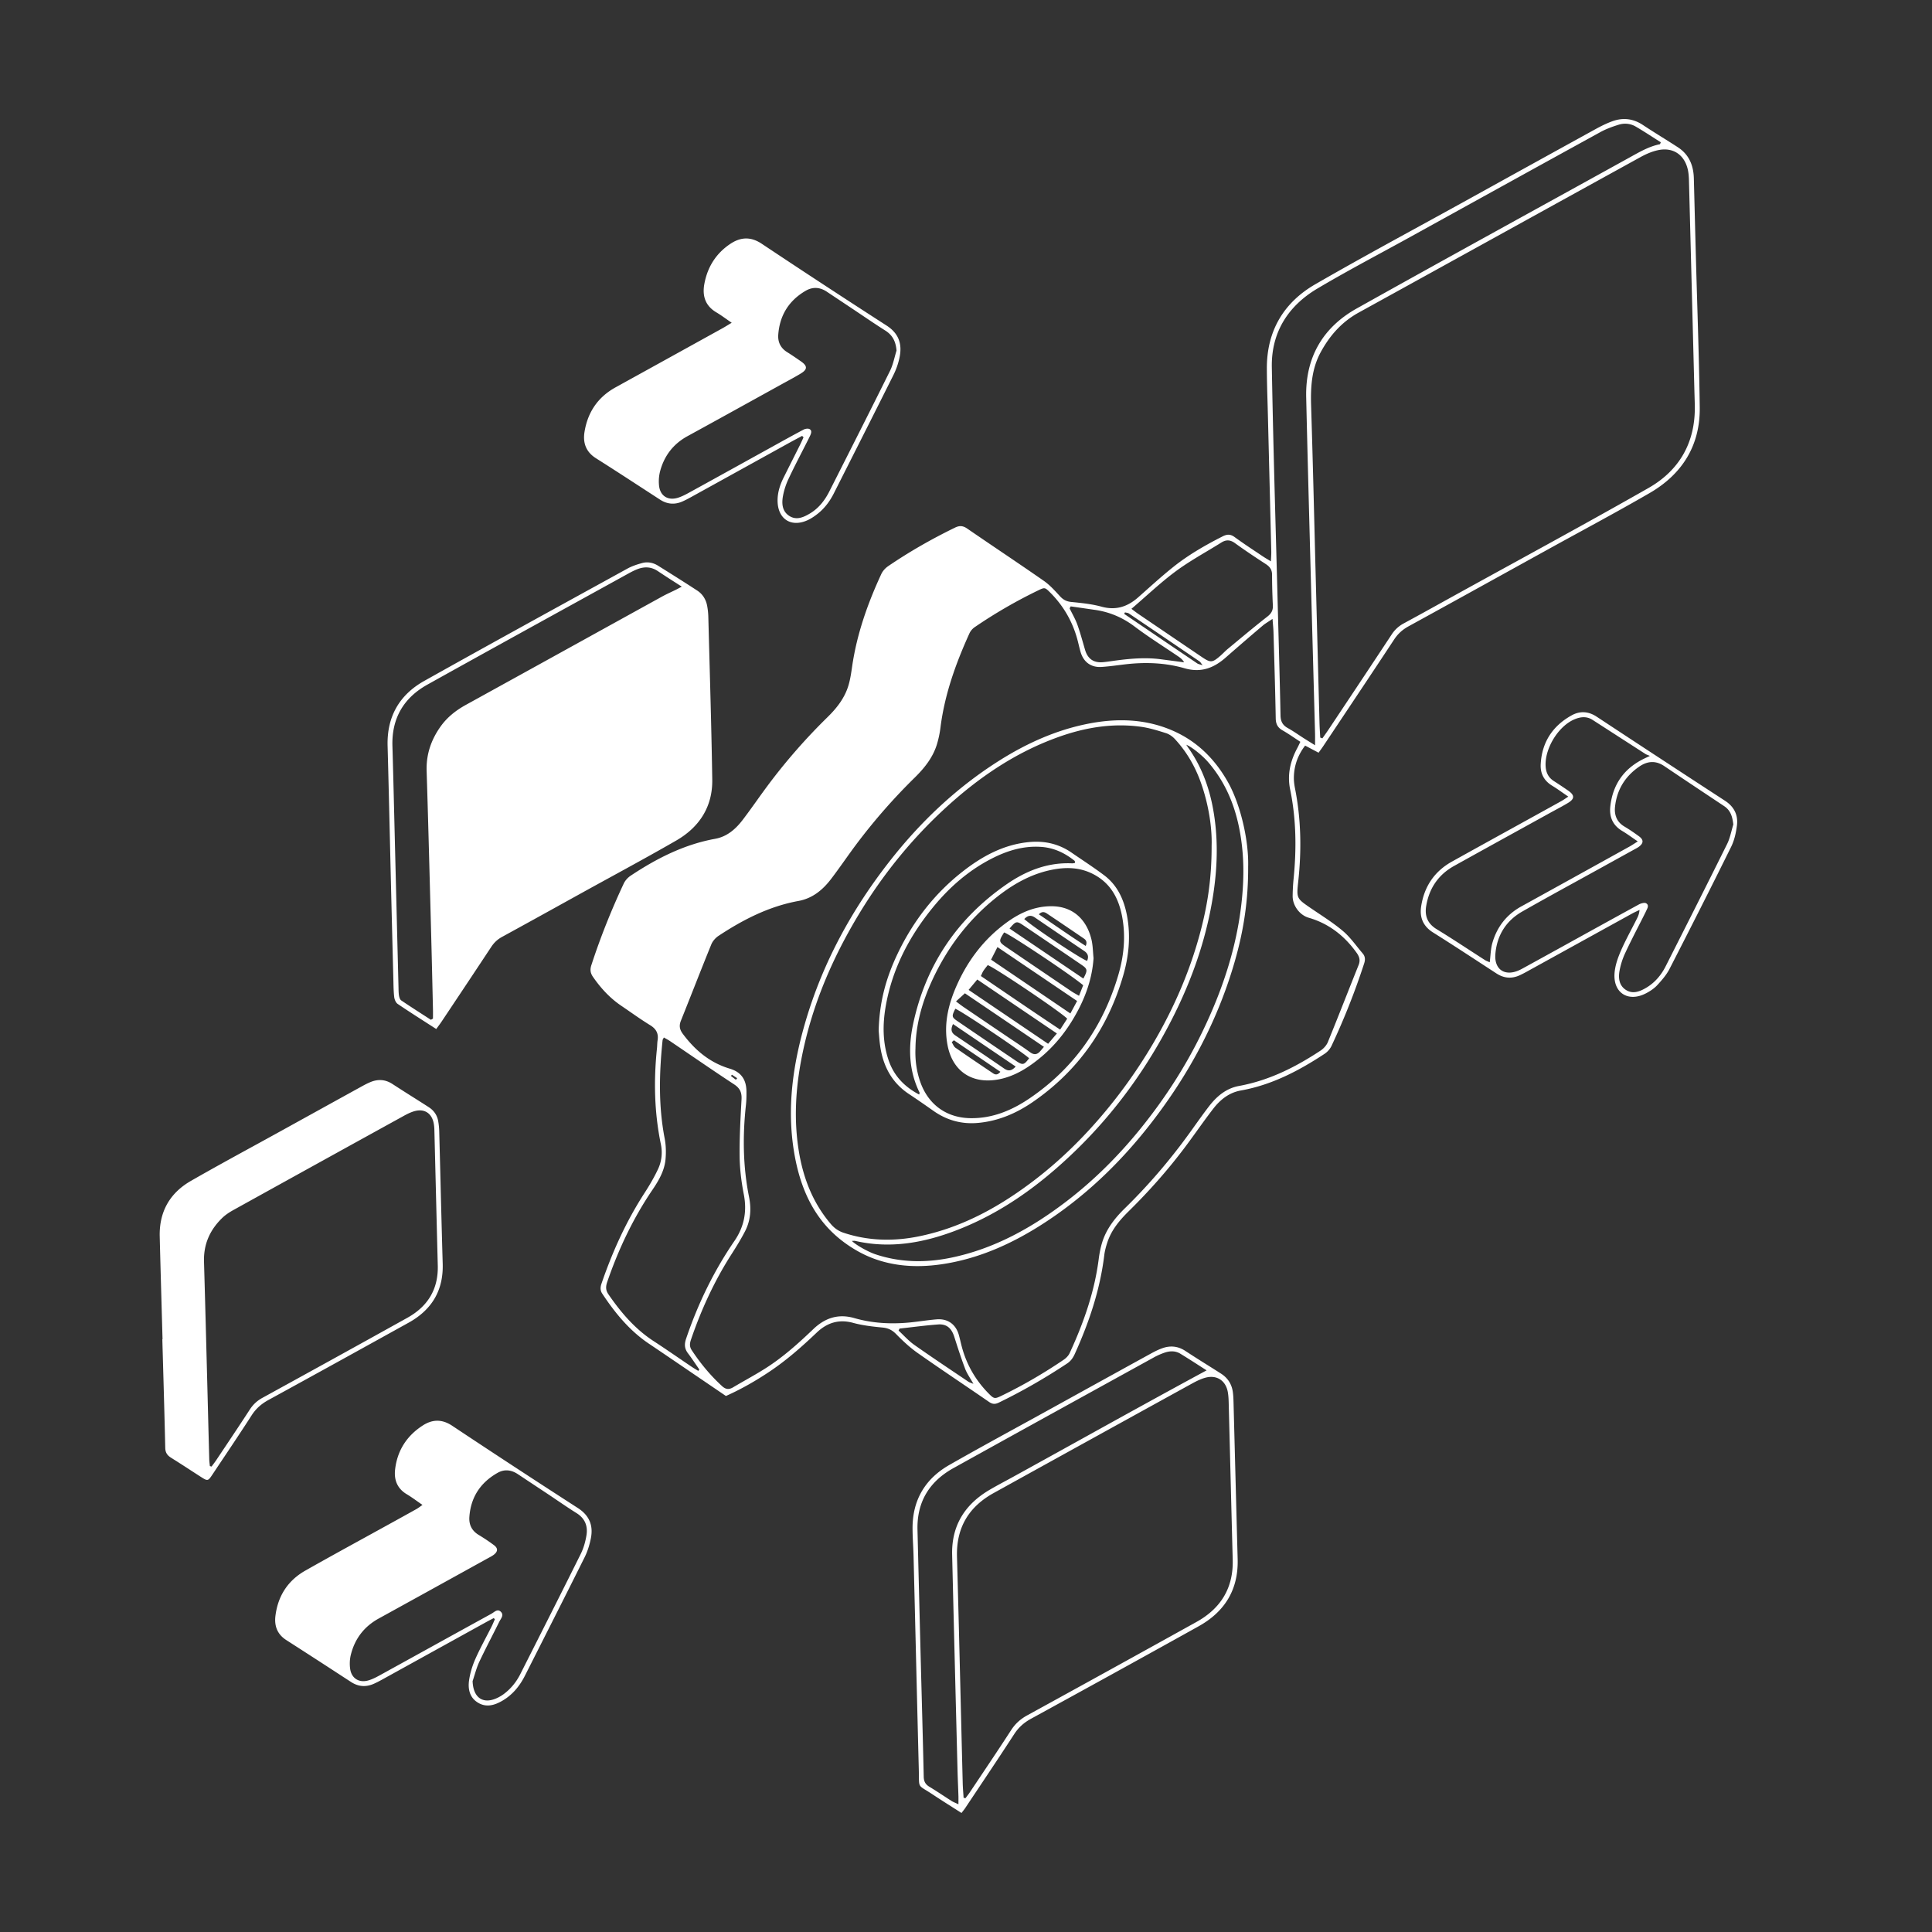 <svg xmlns="http://www.w3.org/2000/svg" width="550" height="550" fill="none" viewBox="0 0 550 550">
    <rect x="0" y="0" width="550" height="550" fill="#333333" stroke="none"/>
    <path fill="#fff" d="m203.327 395.143 3.324 2.26v.008c4.368-1.947 8.449-4.291 12.381-6.915 4.863-3.247 9.227-7.098 13.451-11.119 2.936-2.8 6.28-3.909 10.388-2.784 2.713.74 5.563 1.059 8.374 1.331 1.601.156 2.726.701 3.859 1.858 1.911 1.954 3.947 3.85 6.178 5.419 3.945 2.775 7.935 5.484 11.925 8.192 2.784 1.89 5.568 3.78 8.336 5.692.978.677 1.729.724 2.784.214 6.743-3.267 13.21-7 19.455-11.139 1.043-.693 1.674-1.592 2.176-2.698 4.084-9.013 7.215-18.303 8.41-28.176.152-1.238.494-2.468.888-3.656 1.172-3.539 3.504-6.295 6.104-8.857 5.564-5.478 10.746-11.295 15.469-17.509 1.356-1.786 2.668-3.606 3.98-5.425v-.001l.001-.001v-.001h.001v-.001l.001-.001v-.001h.001c1.495-2.074 2.989-4.148 4.55-6.171 2.005-2.6 4.52-4.625 7.888-5.225 8.787-1.569 16.496-5.602 23.839-10.445.806-.53 1.553-1.375 1.962-2.247a202 202 0 0 0 9.297-23.477c.351-1.086.308-2.001-.428-2.857a73 73 0 0 1-1.619-1.978l-.001-.001c-1.243-1.554-2.485-3.108-3.975-4.371-2.154-1.829-4.523-3.411-6.889-4.992l-.003-.001c-.776-.519-1.551-1.037-2.319-1.564l-.075-.051c-3.959-2.717-3.975-2.728-3.449-7.611.946-8.818.806-17.602-.919-26.33-.214-1.075-.358-2.188-.335-3.279.07-3.297 1.122-6.26 3.205-8.978l.77.407 1.429.755.853.451.771.408c.176-.245.336-.463.483-.664l.006-.009.001-.002c.292-.399.534-.731.763-1.073l4.323-6.482c5.329-7.99 10.659-15.979 15.942-24.003 1.083-1.639 2.399-2.815 4.104-3.749 10.072-5.524 20.125-11.082 30.178-16.639l.02-.012.015-.008.034-.018q4.728-2.615 9.457-5.227c2.966-1.639 5.941-3.263 8.915-4.887 6.701-3.658 13.401-7.316 20.005-11.142 9.285-5.384 14.413-13.549 14.269-24.423-.135-10.123-.438-20.244-.741-30.365v-.011l-.001-.003v-.018c-.133-4.426-.265-8.852-.383-13.278q-.168-6.366-.331-12.732l-.001-.02v-.02l-.001-.02v-.021l-.001-.021v-.021l-.223-8.629c-.094-3.679-1.355-6.786-4.54-8.857a310 310 0 0 0-4.476-2.84v-.001l-.002-.001h-.001c-1.837-1.152-3.674-2.304-5.48-3.5-2.702-1.791-5.563-2.157-8.557-1.11-1.698.596-3.333 1.413-4.914 2.282a14957 14957 0 0 0-30.911 17.056l-6.722 3.715c-4.1 2.265-8.209 4.516-12.318 6.766-9.976 5.465-19.953 10.93-29.804 16.613-9.032 5.21-13.844 13.304-13.825 23.928.006 3.159.097 6.317.189 9.475q.055 1.874.103 3.747l.246 9.884q.365 14.537.72 29.073c.013.542-.016 1.088-.051 1.74v.001c-.017.322-.035.669-.051 1.054a126 126 0 0 0-.965-.585l-.002-.001-.001-.001a30 30 0 0 1-1.375-.857q-.948-.638-1.898-1.272c-2.051-1.369-4.102-2.74-6.092-4.194-1.187-.865-2.129-.845-3.41-.199-4.929 2.5-9.714 5.244-14.032 8.69-2.676 2.134-5.235 4.415-7.793 6.695q-1.096.979-2.197 1.952c-3.037 2.687-6.342 3.8-10.442 2.679-2.784-.763-5.715-1.059-8.604-1.34-1.378-.136-2.309-.626-3.22-1.615l-.14-.152-.175-.192c-1.331-1.45-2.688-2.929-4.279-4.04-4.183-2.916-8.405-5.774-12.627-8.632h-.001v-.001l-.002-.001a1494 1494 0 0 1-9.219-6.274c-1.188-.813-2.161-.891-3.458-.261-6.595 3.212-12.953 6.829-19.011 10.96-.798.545-1.561 1.367-1.966 2.239-3.889 8.39-6.95 17.049-8.297 26.249l-.031.213c-.25 1.717-.502 3.449-.981 5.109-1.055 3.652-3.321 6.564-6.004 9.184a167 167 0 0 0-16.655 18.972 252 252 0 0 0-3.482 4.784l-.001.001-.001.001v.001h-.001c-1.325 1.852-2.651 3.703-4.033 5.511-1.997 2.609-4.454 4.754-7.806 5.361-8.862 1.608-16.672 5.591-24.069 10.505-.802.533-1.561 1.366-1.966 2.234-3.543 7.561-6.642 15.305-9.227 23.251-.405 1.246-.281 2.235.463 3.31 2.215 3.204 4.801 6.027 8.04 8.222.832.564 1.659 1.137 2.487 1.71 1.892 1.311 3.785 2.623 5.743 3.823 1.709 1.047 2.43 2.336 2.13 4.283-.07.45-.093.906-.116 1.363-.016.33-.033.66-.067.988-.95 9.142-.759 18.233 1.113 27.257.51 2.473.222 4.921-.837 7.156-1.105 2.336-2.425 4.583-3.831 6.755-5.205 8.052-9.122 16.699-12.221 25.747-.354 1.032-.428 1.927.214 2.896 3.637 5.486 7.744 10.516 13.277 14.234 3.491 2.346 6.969 4.714 10.445 7.081l.001.001.002.001.001.001.001.001.001.001.002.001.005.003.005.004.006.004q2.094 1.426 4.189 2.85l3.698 2.514.134.09.043.03zm157.754-218.177a56 56 0 0 0 1.175-.775l.008-.007c.041.573.084 1.078.123 1.541v.002c.071.832.129 1.526.149 2.221l.063 2.132.043 1.495c.205 6.974.41 13.946.533 20.921.027 1.616.549 2.632 1.939 3.422 1.182.671 2.314 1.429 3.489 2.215l.001.001.001.001.011.007q.765.514 1.567 1.039-.157.322-.292.61c-.196.412-.371.781-.565 1.142-1.997 3.718-2.916 7.576-2.044 11.824 1.729 8.398 1.83 16.874.981 25.384a55 55 0 0 0-.272 4.945c-.023 2.628 1.904 5.404 4.59 6.182 5.723 1.659 10.185 5.144 13.631 9.991.802 1.125 1.086 2.145.549 3.48a1855 1855 0 0 0-3.524 8.862l-.005.012c-1.723 4.354-3.445 8.708-5.216 13.042-.385.942-1.218 1.857-2.079 2.426-7.14 4.726-14.693 8.514-23.227 10.072-3.68.673-6.386 2.99-8.581 5.855-1.384 1.803-2.708 3.654-4.031 5.504l-.001.001v.001h-.001l-.001.002a232 232 0 0 1-3.484 4.786c-4.984 6.611-10.411 12.836-16.333 18.622-2.85 2.784-5.283 5.856-6.494 9.71-.491 1.561-.798 3.204-1.008 4.832-1.211 9.394-4.318 18.197-8.266 26.735-.339.732-1.004 1.417-1.682 1.877-5.672 3.85-11.586 7.3-17.761 10.286-1.896.919-2.103.884-3.672-.717-3.605-3.667-6.12-7.973-7.498-12.929-.169-.605-.315-1.215-.461-1.824a52 52 0 0 0-.466-1.84c-.856-3.048-3.15-4.719-6.334-4.462-1.413.115-2.82.298-4.228.48h-.003c-1.167.152-2.334.303-3.505.416-5.299.506-10.575.218-15.687-1.254-4.613-1.324-8.386-.015-11.672 3.127-4.275 4.087-8.666 8.031-13.673 11.205-1.829 1.159-3.711 2.232-5.592 3.304-1.194.681-2.388 1.361-3.569 2.064-1.18.705-2.103.623-3.154-.338-3.332-3.053-6.171-6.494-8.651-10.259-.634-.966-.568-1.881-.218-2.909 2.905-8.526 6.631-16.659 11.489-24.267 1.398-2.184 2.772-4.395 3.952-6.696 1.561-3.045 1.791-6.331 1.121-9.667-1.752-8.725-1.861-17.501-.883-26.319.136-1.246.148-2.515.136-3.773-.035-3.375-1.511-5.517-4.746-6.482-5.692-1.698-9.92-5.272-13.393-9.944-.896-1.207-1.082-2.305-.522-3.706 1.2-2.989 2.384-5.985 3.568-8.981v-.002l.001-.001.001-.002v-.001l.001-.002v-.001l.001-.002.001-.001c1.676-4.243 3.352-8.485 5.074-12.709.386-.946 1.196-1.88 2.056-2.449 7.008-4.633 14.401-8.413 22.776-9.943 3.94-.721 6.848-3.099 9.2-6.16 1.37-1.785 2.677-3.618 3.984-5.451 1.069-1.499 2.138-2.999 3.242-4.473a167 167 0 0 1 16.624-18.991c2.78-2.73 5.198-5.727 6.358-9.52a29 29 0 0 0 1.016-4.831c1.188-9.399 4.349-18.186 8.239-26.747.303-.678.868-1.336 1.479-1.756a139.5 139.5 0 0 1 18.17-10.516c1.756-.845 1.857-.826 3.282.592 3.761 3.745 6.354 8.183 7.764 13.303.15.544.282 1.092.415 1.641.164.676.327 1.352.523 2.019.849 2.893 2.982 4.469 5.976 4.275 1.598-.104 3.192-.305 4.786-.506h.001q1.005-.128 2.011-.246c5.688-.658 11.361-.455 16.854 1.133 4.63 1.34 8.285-.058 11.684-3.048a873 873 0 0 1 10.539-9.091c.46-.391.968-.72 1.617-1.141m15.374 33.222q-.305-.11-.615-.214l.004-.008q-.032-.6-.067-1.199a97 97 0 0 1-.143-3.01q-.31-11.769-.613-23.541l-.454-17.533q-.175-6.711-.343-13.421v-.007l-.001-.007v-.034l-.001-.007c-.3-11.876-.599-23.75-.975-35.623-.168-5.353.117-10.532 2.749-15.359 2.581-4.735 5.995-8.597 10.792-11.24 13.041-7.183 26.075-14.38 39.109-21.577l.044-.024.01-.006.003-.001.014-.008.002-.001.014-.008.003-.001.013-.008a42070 42070 0 0 1 41.022-22.63c1.565-.86 3.278-1.611 5.014-1.977 4.24-.896 7.476 1.296 8.445 5.513.226.988.3 2.028.327 3.044.379 14.346.747 28.692 1.116 43.038l.441 17.161q.02.732.043 1.464v.012c.026.846.052 1.691.066 2.538.195 10.411-4.36 18.388-13.225 23.434-12.864 7.325-25.845 14.448-38.825 21.57l-.001.001h-.001l-.001.001a6639 6639 0 0 0-16.123 8.866l-3.921 2.169-.007.004-.004.002a1194 1194 0 0 1-10.757 5.911 9.2 9.2 0 0 0-3.415 3.131 4980 4980 0 0 1-14.104 21.252l-.003.004-.035.053-3.888 5.839c-.369.554-.757 1.098-1.144 1.641l-.002.003q-.284.396-.563.793m-183.559 85.291c-.092-.526-.273-.996-.449-1.456-.358-.933-.701-1.826-.26-3.072 2.78-7.872 5.692-15.682 9.286-23.223.382-.806 1.043-1.601 1.779-2.095 7.304-4.917 15.036-8.9 23.796-10.524 2.157-.401 4.127-1.257 5.611-2.819 1.993-2.098 3.807-4.376 5.606-6.649 1.52-1.925 3.015-3.87 4.51-5.815l.001-.001.001-.001.001-.001v-.001c2.676-3.48 5.351-6.96 8.168-10.323 2.029-2.424 4.227-4.706 6.426-6.989 1.407-1.461 2.815-2.923 4.179-4.422 2.721-2.991 4.314-6.533 4.769-10.583.183-1.639.444-3.274.748-4.897 1.456-7.787 4.205-15.145 7.386-22.368.595-1.354 1.386-2.421 2.67-3.169a3570 3570 0 0 0 10.212-5.936l.01-.006q3.047-1.776 6.095-3.55a69 69 0 0 1 1.548-.864l.003-.002.004-.002h.001l.419-.23.381-.21a34 34 0 0 1-.626-.541c-.337-.296-.599-.525-.885-.72q-3.08-2.096-6.164-4.184c-4.33-2.934-8.661-5.868-12.964-8.843-1.214-.841-2.188-.791-3.453-.172-6.163 3.018-12.097 6.424-17.762 10.287-.852.58-1.619 1.514-2.051 2.456-4.042 8.768-7.075 17.843-8.223 27.483-.148 1.238-.471 2.473-.849 3.664-1.257 3.94-3.811 7.012-6.696 9.854-5.334 5.256-10.325 10.823-14.857 16.784-1.412 1.857-2.782 3.744-4.153 5.632l-.001.001c-1.588 2.188-3.177 4.376-4.828 6.514-2.208 2.862-4.995 5.042-8.671 5.72-8.448 1.557-15.927 5.326-22.998 10.021-.802.533-1.6 1.367-1.954 2.239-1.823 4.494-3.602 9.005-5.381 13.516l-.002.004-.001.003-.001.004-.002.003-.001.004-.002.003-.001.004-.001.003-.002.004c-1.131 2.868-2.262 5.737-3.405 8.601-.498 1.25-.261 2.239.494 3.286 1.998 2.772 4.291 5.229 7.125 7.156a4439 4439 0 0 0 15.414 10.422m181.475-84.422-.001.39-.002.711.004.004-1.415-.881-.004-.002-.01-.006c-.666-.414-1.221-.758-1.771-1.108a96 96 0 0 1-1.474-.966c-1.02-.677-2.041-1.355-3.109-1.947-1.471-.817-2.02-1.907-2.052-3.601-.138-7.043-.329-14.086-.521-21.129a6181 6181 0 0 1-.23-8.608c-.17-6.605-.35-13.209-.531-19.814-.451-16.522-.902-33.046-1.194-49.573-.175-9.878 4.602-17.415 12.969-22.38 6.097-3.616 12.329-7.001 18.562-10.387l.006-.003c2.688-1.46 5.377-2.92 8.055-4.4l8.517-4.706.04-.022.01-.005.002-.001.001-.001h.002v-.001h.001c15.121-8.355 30.243-16.71 45.384-25.025 1.636-.899 3.434-1.549 5.225-2.102 1.624-.502 3.337-.327 4.816.534 1.688.985 3.335 2.04 4.974 3.09l.003.002.001.001h.001v.001h.001q1.082.696 2.165 1.379a4 4 0 0 0-.13.311c-.055.144-.09.236-.143.246-2.879.588-5.392 1.985-7.914 3.385l-.004.003h-.002v.001l-.684.38a22146 22146 0 0 1-23.714 13.084c-18.007 9.927-36.016 19.854-53.958 29.894-9.722 5.439-14.659 14.008-14.402 25.272.317 13.967.691 27.932 1.065 41.898l.255 9.548c.227 8.635.464 17.271.701 25.906v.016l.001.016v.016l.001.016v.032l.001.016v.016q.252 9.166.499 18.331c.012.573.009 1.148.005 1.861v.003zM198.935 390.069l-.16.193v-.003q-.298-.185-.597-.366l-.004-.003a34 34 0 0 1-1.334-.838 741 741 0 0 1-3.614-2.459c-2.372-1.621-4.744-3.241-7.151-4.806-5.322-3.462-9.313-8.165-12.868-13.323-.813-1.18-.79-2.223-.346-3.516 3.192-9.274 7.343-18.073 12.86-26.202 1.829-2.698 3.469-5.501 3.749-8.803.163-1.931.117-3.944-.249-5.84-1.803-9.305-1.565-18.63-.596-27.981.015-.135.088-.264.185-.436.054-.096.117-.206.181-.339q.312.182.612.35l.011.006.003.001c.415.234.813.458 1.188.714q2.74 1.857 5.474 3.724l.005.003.006.004.005.003c4.219 2.878 8.438 5.755 12.708 8.553 1.689 1.106 2.203 2.359 2.098 4.29l-.034.618c-.285 5.211-.571 10.431-.507 15.641.047 3.597.502 7.234 1.191 10.769.946 4.859.102 9.204-2.667 13.245-5.914 8.628-10.414 17.944-13.766 27.845-.538 1.592-.456 2.834.541 4.15.787 1.039 1.524 2.118 2.26 3.196q.485.712.975 1.418zm123.88-216.204-.249-.191-.466-.352h-.004c1.355-1.159 2.666-2.318 3.959-3.461 2.896-2.56 5.702-5.04 8.702-7.257 2.777-2.051 5.755-3.828 8.732-5.606h.001c1.41-.842 2.82-1.684 4.209-2.555 1.359-.852 2.538-.794 3.885.187 2.862 2.075 5.809 4.034 8.776 5.961 1.16.755 1.771 1.627 1.771 3.056 0 2.904.086 5.813.226 8.717.066 1.39-.42 2.27-1.545 3.15-3.087 2.41-6.1 4.912-9.113 7.415l-2.194 1.82c-.398.328-.766.688-1.135 1.048-.306.299-.613.598-.936.879-2.32 2.017-2.803 2.048-5.295.362-6.054-4.096-12.1-8.199-18.147-12.307-.38-.256-.746-.537-1.173-.863zm-18.321-.679.308-.565.008.004.008.001q3.459.495 6.918.996c4.189.603 7.896 2.196 11.314 4.777 2.741 2.067 5.61 3.967 8.478 5.866 1.324.876 2.647 1.752 3.957 2.645.612.416 1.192.891 1.604 1.635l-6.704-.876c-4.325-.565-8.62-.183-12.906.389q-.516.07-1.032.145c-.823.118-1.646.235-2.472.307-2.659.226-4.322-.958-5.077-3.512q-.277-.94-.546-1.882c-.513-1.785-1.026-3.57-1.654-5.313-.397-1.099-.94-2.147-1.482-3.195l-.001-.001-.001-.002c-.244-.472-.489-.943-.72-1.419M255.94 378.504l.008-.016.129-.268a434 434 0 0 0 3.195-.37h.007c2.588-.306 5.177-.613 7.773-.805 2.449-.183 3.835 1.074 4.61 3.507.973 3.061 1.962 6.121 3.099 9.123.349.918.864 1.771 1.446 2.736l.001.001.002.005c.289.477.594.983.903 1.536a19 19 0 0 0-.652-.256c-.342-.13-.589-.223-.801-.367q-1.757-1.186-3.518-2.369c-3.977-2.674-7.955-5.349-11.872-8.111-1.122-.793-2.114-1.772-3.105-2.751a54 54 0 0 0-1.361-1.314zm85.978-189.717c.11.153.249.347.443.595v.004c-.32-.106-.573-.178-.779-.236-.338-.096-.55-.156-.724-.274a12624 12624 0 0 1-15.863-10.748l-.058-.039-.057-.039-4.847-3.287.035-.072.026-.054.046-.091.039-.077.068-.139c.12.032.246.055.372.078.279.05.558.101.773.246a5821 5821 0 0 1 20.113 13.65c.132.091.234.232.413.483M209.859 306.945l-.374.436-.691-.53-.314-.242-.384-.295.042-.064.072-.107.135-.198.004-.004.38.253.379.252.373.247zm-88.429-15.778q1.354.868 2.753 1.77h.008c.216-.299.413-.566.595-.813.359-.487.661-.897.943-1.321l2.48-3.719a4392 4392 0 0 0 11.637-17.515c.802-1.219 1.767-2.137 3.056-2.842a3753 3753 0 0 0 17.688-9.748l.005-.003.021-.012.022-.012 5.005-2.769c2.683-1.483 5.371-2.955 8.06-4.427h.001c6.285-3.441 12.571-6.883 18.78-10.458 6.611-3.807 10.403-9.632 10.282-17.399-.182-11.611-.498-23.22-.815-34.83q-.156-5.715-.306-11.43a19.6 19.6 0 0 0-.355-3.279c-.354-1.767-1.292-3.251-2.795-4.232-3.691-2.41-7.425-4.753-11.162-7.086-1.39-.868-2.959-1.183-4.54-.751-1.429.393-2.877.864-4.166 1.573l-8.202 4.511-.083.045-.042.023c-16.533 9.09-33.066 18.18-49.528 27.405-7.093 3.971-10.656 10.204-10.43 18.489.25 9.187.466 18.375.681 27.564v.013q.168 7.216.343 14.432.3 12.158.615 24.31l.019.866c.031 1.445.061 2.889.227 4.32.081.693.451 1.592.988 1.958 2.658 1.803 5.362 3.538 8.2 5.358l.002.002.003.001.006.004zm4.156-2.743.001-.002c.373-.5.659-.884.924-1.282l2.307-3.457v-.001h.001v-.001c3.382-5.067 6.764-10.133 10.12-15.218.755-1.144 1.654-2.036 2.877-2.702 5.317-2.905 10.616-5.839 15.916-8.773v-.001h.002v-.001h.001l.003-.001 5.168-2.861a2692 2692 0 0 1 8.817-4.844l.006-.003.008-.005c6.72-3.681 13.44-7.362 20.085-11.173 6.354-3.644 9.757-9.297 9.601-16.729-.234-11.202-.538-22.404-.841-33.604l-.001-.02q-.166-6.085-.326-12.17c-.02-.786-.055-1.58-.195-2.347-.631-3.415-3.212-5.101-6.58-4.19-1.199.323-2.343.915-3.441 1.515-12.003 6.599-23.991 13.222-35.979 19.844a1418 1418 0 0 1-6.301 3.454l-.001.001h-.001l-.002.001-.001.001-.001.001h-.001l-.002.001-.001.001c-5.149 2.812-10.299 5.624-15.367 8.578-6.26 3.648-9.499 9.231-9.472 16.566.005 1.275.049 2.549.093 3.824q.039 1.039.066 2.079c.538 20.775 1.075 41.546 1.62 62.32.007.321.044.641.097 1.099.033.281.071.613.112 1.029.261-.356.487-.659.688-.928zm-2.626 1.721-.295.168.003.004q-1.106-.718-2.215-1.432c-2.085-1.345-4.169-2.69-6.221-4.081-.374-.253-.577-.919-.655-1.425-.104-.672-.116-1.361-.128-2.047q-.005-.272-.012-.542-.374-14.917-.743-29.831v-.009l-.52-21.02v-.015c-.143-5.855-.285-11.71-.458-17.562-.233-7.861 3.201-13.693 9.952-17.454 14.279-7.957 28.598-15.849 42.916-23.74q7.16-3.946 14.316-7.893c.825-.452 1.67-.892 2.546-1.231 2.029-.79 3.979-.697 5.848.561a236 236 0 0 0 4.629 3.018l.004.002q1.047.67 2.157 1.387c-.263.14-.487.262-.687.37-.35.19-.627.34-.909.479q-.682.334-1.37.658v.001h-.002v.001c-.892.423-1.785.846-2.646 1.322q-11.808 6.514-23.61 13.036l-.008.004-.009.005-.008.005-.009.004-.008.005-.009.005-.008.004-.008.005a31428 31428 0 0 1-32.126 17.731c-2.878 1.584-5.381 3.55-7.281 6.237-2.667 3.772-4.08 7.895-3.932 12.595.393 12.498.722 24.996 1.051 37.494l.206 7.812c.166 6.19.309 12.377.451 18.565l.001.028v.028l.035 1.492.058 2.543c.011.565.007 1.131.004 1.696v.001q-.003.424-.004.849zm150.758 225.973q-1.301-.833-2.567-1.636l-.003-.001c-1.953-1.242-3.848-2.446-5.718-3.689-.735-.488-1.328-.852-1.807-1.147h-.001c-.951-.585-1.452-.893-1.718-1.341-.295-.498-.3-1.168-.311-2.585-.004-.494-.008-1.079-.026-1.779-.308-12.156-.603-24.313-.898-36.469q-.295-12.202-.597-24.403c-.027-1.108-.081-2.215-.134-3.321v-.007c-.076-1.564-.152-3.128-.154-4.693-.011-8.031 3.605-14.086 10.497-18.018 6.656-3.798 13.376-7.483 20.096-11.169l.006-.003c2.798-1.535 5.596-3.069 8.389-4.611l.01-.006.01-.006.011-.005.01-.006.01-.005.01-.006.01-.005.01-.006c9.547-5.272 19.094-10.545 28.648-15.797 1.098-.604 2.231-1.188 3.407-1.601 2.273-.802 4.446-.591 6.529.775a357 357 0 0 0 6.148 3.923h.001l.001.001.001.001.001.001h.001l.001.001.001.001.009.005c1.333.838 2.667 1.677 3.993 2.526 1.893 1.211 3.037 2.947 3.36 5.174.137.931.176 1.881.203 2.823q.247 9.334.489 18.667v.009l.001.005c.226 8.715.453 17.431.69 26.147.237 8.667-3.672 14.962-11.093 19.097-15.877 8.845-31.8 17.605-47.74 26.338-1.989 1.09-3.531 2.453-4.777 4.372-3.456 5.327-6.981 10.608-10.506 15.888l-.01.015q-1.719 2.573-3.434 5.149c-.162.243-.341.472-.578.775l-.001.002q-.133.168-.293.376zm.596-4.317c.179.035.362.066.541.101q.206-.276.415-.548c.279-.365.557-.729.812-1.111q1.45-2.171 2.905-4.341l.001-.002c2.972-4.437 5.944-8.873 8.848-13.356 1.195-1.849 2.678-3.173 4.598-4.224 16.075-8.818 32.127-17.68 48.16-26.576 6.923-3.843 10.547-9.663 10.333-17.718-.223-8.411-.436-16.821-.648-25.232v-.002q-.246-9.803-.5-19.606c-.024-.942-.078-1.892-.234-2.819-.557-3.313-3.122-5.042-6.373-4.17-1.347.363-2.644 1.017-3.874 1.694a31607 31607 0 0 0-56.426 31.147c-7.11 3.936-10.668 9.885-10.438 18.139.395 14.154.741 28.308 1.087 42.461q.267 10.983.544 21.966c.024.958.092 1.917.16 2.875q.048.659.089 1.318zm69.169-121.698q-1.119-.714-2.208-1.414l-.003-.003-.003-.001a250 250 0 0 0-5.261-3.32c-1.355-.826-2.881-.81-4.345-.335a19 19 0 0 0-3.228 1.421l-5.089 2.805c-17.319 9.546-34.642 19.093-51.932 28.692-6.837 3.796-10.419 9.605-10.224 17.547.299 12.346.611 24.696.926 37.041q.138 5.334.282 10.668v.022l.001.01v.022c.201 7.515.402 15.03.566 22.547.031 1.347.495 2.172 1.627 2.858 1.322.794 2.613 1.638 3.905 2.483.816.534 1.633 1.068 2.457 1.589.32.202.673.356 1.106.545.236.104.495.217.786.354l.001-.407.002-.322.002-.232v-.014c.004-.52.008-.958-.005-1.396q-.05-1.506-.11-3.014c-.059-1.51-.117-3.022-.154-4.535l-.159-6.234v-.015l-.001-.005v-.016c-.465-18.279-.93-36.556-1.367-54.836-.198-8.261 3.582-14.296 10.575-18.435 1.485-.879 3.006-1.699 4.527-2.52q1.043-.56 2.084-1.132c6.113-3.364 12.218-6.745 18.334-10.132l.006-.004.004-.001c12.203-6.759 24.452-13.542 36.906-20.273zM46.01 371.998q.132 4.63.26 9.259h-.058q.095 3.433.194 6.866v.005c.228 8.016.456 16.031.635 24.046.03 1.375.592 2.15 1.686 2.831a352 352 0 0 1 5.61 3.592v.001l.002.001.001.001h.001q1.364.886 2.729 1.766c2.095 1.343 2.122 1.335 3.484-.712q1.52-2.284 3.048-4.565c2.702-4.039 5.404-8.079 8.029-12.169 1.238-1.927 2.791-3.278 4.781-4.368 13.327-7.293 26.619-14.643 39.907-22.005 6.572-3.641 9.935-9.146 9.71-16.777-.226-7.691-.42-15.385-.615-23.079v-.033c-.124-4.883-.247-9.767-.378-14.649a20 20 0 0 0-.284-2.811c-.292-1.721-1.231-3.064-2.683-4.003a560 560 0 0 0-4.643-2.956 484 484 0 0 1-5.705-3.647c-2.029-1.323-4.112-1.44-6.292-.533-.794.331-1.569.732-2.324 1.148-6.824 3.76-13.647 7.529-20.468 11.297l-.033.018-.018.01-.019.01-3.029 1.673c-2.463 1.36-4.932 2.712-7.4 4.064l-.01.006-.004.001c-5.948 3.258-11.897 6.516-17.78 9.891-6.015 3.453-9.047 8.802-8.876 15.814.165 6.67.353 13.338.542 20.007m13.97 45.432-.247-.07.004-.007-.06-.598c-.05-.48-.102-.961-.115-1.443q-.24-9.081-.471-18.164v-.017c-.326-12.656-.65-25.313-1.017-37.968-.144-4.988 1.694-9.052 5.186-12.439.892-.861 1.967-1.581 3.057-2.185a24224 24224 0 0 1 48.752-26.938c.958-.529 1.974-1.02 3.021-1.3 2.667-.712 4.699.545 5.322 3.208.16.685.226 1.398.246 2.103q.23 9.027.451 18.052v.015c.17 6.874.34 13.749.518 20.625.171 6.739-2.877 11.625-8.647 14.837-13.747 7.654-27.53 15.246-41.32 22.823-1.499.825-2.628 1.888-3.555 3.317-2.4 3.701-4.851 7.367-7.301 11.033l-.002.001-.004.007-2.216 3.317c-.29.432-.6.848-.91 1.263q-.225.298-.445.599l-.166-.048zm56.294-104.223-.005-.002c-1.38-.853-2.756-1.703-4.027-2.688-2.682-2.083-5.236-1.935-8.086-.355-12.958 7.202-25.94 14.364-38.92 21.526l-.024.013-.023.012-.017.01-.011.006-.011.006-.006.003-.006.003-10.163 5.608a15.06 15.06 0 0 0-5.201 4.708c-1.974 2.869-3.045 5.991-2.947 9.523.202 7.297.385 14.594.569 21.891q.195 7.818.4 15.636c.07 2.649.152 5.298.233 7.947.143 4.667.286 9.333.37 14 .032 1.62.596 2.609 1.97 3.403 1.25.719 2.46 1.51 3.67 2.301v.001l.002.001.001.001h.001l.001.001c.7.458 1.4.915 2.107 1.359.326.202.676.367 1.126.578.25.118.531.249.856.41 0-.443.002-.844.005-1.218v-.001c.004-.677.007-1.266-.005-1.852l-.382-15.448a17149 17149 0 0 0-1.047-41.2c-.199-7.355 3.013-12.743 9.324-16.255a11795 11795 0 0 1 36.297-20.072l.008-.005.013-.007q7.852-4.329 15.759-8.695c-.606-.391-1.218-.77-1.83-1.148zm24.268 147.435-.644.339a69 69 0 0 0-1.559.833l-10.979 6.067q-8.98 4.964-17.96 9.923c-.966.533-1.932 1.067-2.936 1.515-2.246 1.008-4.423.876-6.517-.487l-1.441-.937-1.189-.772a2476 2476 0 0 0-15.81-10.224c-2.58-1.651-3.449-4.045-3.095-6.899.701-5.681 3.551-10.076 8.523-12.891 5.778-3.273 11.596-6.471 17.416-9.669l.001-.001h.001q3.793-2.083 7.581-4.175l1.812-1a659 659 0 0 0 4.799-2.663c.343-.192.664-.423 1.053-.702.203-.146.424-.305.676-.478-.541-.37-1.053-.731-1.548-1.082l-.001-.001c-1.002-.709-1.939-1.372-2.921-1.958-2.714-1.615-3.664-4.076-3.329-7.023.615-5.412 3.321-9.617 7.884-12.556 2.745-1.768 5.463-1.85 8.367.078a3049 3049 0 0 0 35.756 23.41c3.321 2.138 4.447 4.988 3.722 8.651-.362 1.83-.93 3.683-1.759 5.35-4.298 8.631-8.653 17.236-13.008 25.839q-2 3.951-3.998 7.904c-1.488 2.94-3.508 5.424-6.382 7.105-2.195 1.289-4.539 2.021-6.93.612-2.417-1.429-2.955-3.882-2.593-6.389.3-2.068.931-4.147 1.776-6.058.95-2.15 2.039-4.24 3.128-6.331h.001v-.001l.001-.001v-.002c.512-.983 1.024-1.965 1.522-2.955.236-.472.443-.959.65-1.446v-.001l.261-.608c-.109-.106-.214-.211-.323-.316zm-6.003 17.956c.179 4.879 3.157 6.775 7.378 4.59.486-.253.961-.541 1.405-.864 2.068-1.522 3.648-3.461 4.801-5.746q1.703-3.375 3.408-6.748c4.615-9.132 9.228-18.262 13.777-27.424.825-1.663 1.355-3.539 1.651-5.377.416-2.589-.421-4.769-2.804-6.26-1.841-1.154-3.642-2.374-5.442-3.593l-.001-.001c-.872-.59-1.744-1.181-2.62-1.764q-2.018-1.342-4.038-2.678l-.033-.022-.001-.001q-2.294-1.518-4.583-3.041c-1.865-1.242-3.823-1.495-5.793-.378-4.863 2.76-7.627 6.922-8.024 12.544-.156 2.22.705 3.956 2.679 5.14a54 54 0 0 1 4.313 2.888c1.168.865 1.161 1.784.028 2.687-.434.344-.93.61-1.424.876l-.003.002q-.197.104-.392.212l-3.781 2.09a17277 17277 0 0 1-27.225 15.029c-4.17 2.297-6.817 5.77-7.946 10.352-.312 1.266-.366 2.675-.187 3.968.377 2.713 2.534 4.064 5.158 3.309 1.118-.323 2.192-.868 3.216-1.433q6.815-3.753 13.626-7.517l.014-.008.01-.005.006-.004.007-.003a7826 7826 0 0 1 18.181-10.022c.169-.093.344-.214.523-.339.68-.473 1.425-.991 2.198-.175.721.761.257 1.527-.177 2.244a7 7 0 0 0-.309.544c-.738 1.5-1.496 2.991-2.253 4.481-1.168 2.298-2.335 4.596-3.432 6.93-.566 1.209-.964 2.498-1.363 3.786-.179.58-.358 1.159-.552 1.731zm-36.495-3.386c-.033.109-.076.251-.129.446q-.374-.209-.706-.389c-.452-.247-.853-.465-1.238-.712a688 688 0 0 1-4.087-2.647l-.002-.001c-2.993-1.948-5.985-3.896-9.039-5.742-2.612-1.581-3.442-3.784-2.97-6.592.848-5.03 3.465-8.9 7.946-11.395a4376 4376 0 0 1 16.267-9l.011-.006.014-.008.018-.01.008-.004.008-.005.008-.004.003-.002.003-.001q3.814-2.103 7.627-4.209 3.77-2.087 7.539-4.181l.008-.004.009-.005.008-.005.008-.004.067-.037.184-.101.156-.084.013-.007h.001c.298-.159.598-.319.868-.517 1.379-1.016 1.41-1.966.024-2.982-1.332-.977-2.694-1.924-4.116-2.761-2.273-1.339-3.009-3.383-2.701-5.824.603-4.793 2.935-8.604 6.957-11.283 2.348-1.565 4.723-1.76 7.249-.043 2.941 1.998 5.944 3.91 8.947 5.822l.001.001h.001l.001.001c1.444.92 2.889 1.84 4.327 2.769.333.216.648.464 1.02.757l.002.001.003.002c.195.154.407.321.645.501a17 17 0 0 0-.429.283c-.237.16-.428.289-.634.383-5.361 2.449-8.386 6.739-9.547 12.389-.708 3.461.152 6.381 3.427 8.296.938.549 1.828 1.181 2.794 1.867.481.341.981.696 1.516 1.061-.306.189-.58.363-.833.523-.519.328-.953.603-1.402.851q-6.145 3.395-12.29 6.783l-.065.036c-6.009 3.315-12.019 6.63-18.025 9.954-6.077 3.36-9.402 8.413-9.395 15.48 0 .093-.027.184-.08.359m129.138-350.497 1.175-.632v.004l.394.417q-.164.352-.325.705c-.213.466-.425.931-.653 1.389q-1.055 2.11-2.115 4.216l-.002.003-.002.004q-1.275 2.531-2.541 5.067c-1.067 2.137-1.799 4.368-1.752 6.794.101 5.127 3.901 7.537 8.569 5.392.989-.456 1.92-1.09 2.78-1.764 2.017-1.577 3.52-3.589 4.668-5.867l3.463-6.855.004-.007c4.524-8.955 9.049-17.911 13.528-26.889a20.5 20.5 0 0 0 1.697-4.887c.806-3.8-.152-6.856-3.671-9.122a2746 2746 0 0 1-35.55-23.293c-3.158-2.103-6.047-1.912-8.986.062-4.061 2.73-6.471 6.6-7.351 11.384-.623 3.399.261 6.222 3.423 8.09.943.557 1.841 1.19 2.838 1.893.481.338.984.693 1.526 1.062-.397.237-.752.453-1.08.653-.58.353-1.079.656-1.591.94a29864 29864 0 0 1-30.383 16.792c-5.042 2.78-7.943 7.086-8.846 12.696-.502 3.099.405 5.692 3.263 7.494 4.543 2.87 9.049 5.802 13.556 8.734l.007.005.007.004 4.681 3.043c2.013 1.304 4.12 1.483 6.304.541.864-.374 1.701-.822 2.527-1.277q8.924-4.927 17.846-9.861l.002-.001.002-.001.002-.001.002-.001.095-.053.021-.011.02-.011.02-.011 9.897-5.471q1.262-.691 2.531-1.369m24.878-30.591c2.095 1.331 2.955 3.165 3.165 5.653l.008.004c-.193.615-.361 1.243-.529 1.87v.001c-.36 1.346-.72 2.691-1.328 3.914-5.099 10.279-10.283 20.514-15.466 30.75l-.776 1.531-1.056 2.086c-1.3 2.569-3.045 4.793-5.564 6.28-1.81 1.067-3.772 1.939-5.774.685-2.094-1.316-2.234-3.551-1.841-5.696.304-1.682.864-3.36 1.592-4.906 1.215-2.587 2.517-5.134 3.819-7.68a687 687 0 0 0 1.57-3.085l.074-.148.11-.219c.186-.369.372-.738.548-1.112.311-.666.607-1.468-.144-1.892-.417-.238-1.231-.109-1.71.144-2.672 1.414-5.321 2.88-7.967 4.345l-1.766.977-5.884 3.254-.032.018c-5.67 3.136-11.34 6.273-17.02 9.393-1.027.565-2.098 1.117-3.215 1.444-2.769.81-4.937-.58-5.253-3.453a11.6 11.6 0 0 1 .312-4.193c1.187-4.364 3.745-7.713 7.779-9.92 6.588-3.604 13.159-7.238 19.73-10.871l.001-.001h.001l.004-.003.005-.002.026-.015 7.105-3.926q.679-.375 1.361-.746c1.343-.732 2.686-1.465 3.992-2.256 1.974-1.191 1.974-2.157.07-3.481-1.293-.899-2.589-1.794-3.924-2.624-1.873-1.164-2.687-2.885-2.527-4.991.412-5.49 3.013-9.679 7.775-12.463 2.016-1.18 4.064-1.066 6.019.23q2.115 1.406 4.229 2.816l2.646 1.763q1.495.996 2.983 2.001h.001c2.271 1.53 4.541 3.059 6.851 4.524m-23.992 10.492a87 87 0 0 1-1.546-1.088c-.93-.664-1.73-1.235-2.584-1.715-3.391-1.904-4.356-4.886-3.624-8.437 1.144-5.54 4.111-9.8 9.348-12.283.25-.118.482-.276.745-.454q.204-.14.442-.294c-.13-.123-.238-.233-.335-.332-.176-.18-.314-.321-.475-.427q-4.952-3.206-9.909-6.4l-4.959-3.2c-1.698-1.099-3.434-.916-5.182-.157-4.439 1.928-8.328 8.044-8.227 12.903.043 2.02.744 3.66 2.527 4.77a80 80 0 0 1 4.321 2.877c1.386.996 1.367 1.974-.007 2.974-.437.317-.92.577-1.401.836h-.001l-.115.062a3266 3266 0 0 1-20.046 11.06l-.007.003c-3.756 2.064-7.512 4.128-11.251 6.221-4.723 2.643-7.398 6.72-8.048 12.069-.272 2.239.355 4.193 2.414 5.502 2.632 1.675 5.256 3.364 7.879 5.054h.002a2186 2186 0 0 0 6.618 4.251c.233.149.517.214.821.283.147.033.299.068.452.114.051-.504.084-.993.117-1.471v-.001c.068-1.014.133-1.972.358-2.893 1.215-4.968 3.948-8.853 8.491-11.364q15.284-8.45 30.563-16.909c.47-.258.928-.536 1.505-.885.326-.197.689-.417 1.114-.669m218.393 122.161c-.564-.384-1.091-.751-1.596-1.103-1.05-.733-2.002-1.397-2.994-2-2.328-1.409-3.403-3.476-3.262-6.12.331-6.249 3.375-10.882 8.779-13.895 2.344-1.308 4.769-1.203 7.14.358a6861 6861 0 0 0 36.528 23.928c2.604 1.694 3.776 4.049 3.418 6.997-.253 2.075-.724 4.24-1.639 6.097-5.75 11.641-11.618 23.223-17.547 34.775-.88 1.717-2.212 3.247-3.535 4.676-.888.954-2.068 1.717-3.24 2.32-4.983 2.558-9.277-.124-8.892-5.7.148-2.137.892-4.309 1.752-6.299.945-2.189 2.048-4.309 3.151-6.43h.001v-.002l.001-.001c.495-.952.991-1.905 1.472-2.864.347-.693.654-1.41.74-2.48q-.36.176-.725.347c-.484.229-.969.459-1.436.716q-7.5 4.134-14.998 8.273-7.486 4.132-14.977 8.262c-.689.377-1.386.751-2.102 1.066-2.27.997-4.431.767-6.51-.588q-2.005-1.306-4.011-2.616c-4.659-3.042-9.32-6.085-14.03-9.044-2.85-1.791-3.855-4.314-3.372-7.44.864-5.622 3.757-9.948 8.772-12.739a4890 4890 0 0 1 16.147-8.937l.002-.001.002-.001.02-.011.011-.006.01-.005.01-.006q3.572-1.97 7.142-3.944l1.988-1.096a1185 1185 0 0 0 5.861-3.245 16 16 0 0 0 1.11-.704c.235-.157.5-.334.813-.538zm46.977 7.947c-.237-2.181-.747-3.999-2.596-5.229l-1.559-1.038-1.854-1.235c-4.56-3.036-9.12-6.072-13.66-9.138-2.406-1.624-4.753-1.445-7.043.109-4.068 2.764-6.451 6.614-6.965 11.516-.245 2.356.526 4.314 2.698 5.603 1.421.841 2.784 1.783 4.119 2.756 1.371 1.005 1.34 1.978-.031 2.99-.331.244-.698.441-1.065.638h-.001v.001q-.18.095-.359.194l-4.648 2.568-1.988 1.097-2.661 1.471a2821 2821 0 0 1-6.597 3.633l-.008.004-.02.011-.001.001-.001.001c-5.306 2.915-10.611 5.831-15.869 8.832-4.613 2.635-7.187 6.794-7.627 12.073-.366 4.411 2.679 6.432 6.693 4.652.432-.19.849-.416 1.261-.642a4428 4428 0 0 0 10.513-5.786l2.573-1.422.007-.004.008-.004.007-.004c6.582-3.636 13.165-7.273 19.764-10.876.611-.335 1.647-.631 2.11-.339.808.504.435 1.258.095 1.947v.001q-.091.18-.169.353c-.116.261-.247.517-.377.773l-.004.007-.141.279a493 493 0 0 1-1.562 3.077l-.001.002c-1.3 2.55-2.601 5.099-3.806 7.69a20.8 20.8 0 0 0-1.635 5.131c-.343 1.974-.144 4.057 1.713 5.319 1.959 1.331 3.94.592 5.774-.471 2.523-1.464 4.357-3.621 5.657-6.191 5.863-11.579 11.723-23.165 17.489-34.794.583-1.177.925-2.473 1.268-3.769.159-.6.317-1.2.499-1.787m-24.357-19.781h-.001c-.278-.108-.468-.182-.637-.289q-4.036-2.599-8.067-5.2-3.503-2.261-7.008-4.518c-1.697-1.094-3.453-.884-5.193-.14-4.606 1.966-8.488 8.378-8.165 13.385.113 1.768.794 3.173 2.309 4.15a134 134 0 0 1 4.123 2.749c1.873 1.308 1.861 2.336-.082 3.508-1.134.683-2.3 1.312-3.467 1.942l-.001.001h-.001q-.743.4-1.483.806l-3.908 2.156-3.989 2.201c-6.529 3.601-13.06 7.203-19.574 10.827-4.482 2.495-7.09 6.369-7.931 11.399-.467 2.807.37 5.011 2.974 6.596 3.127 1.905 6.2 3.902 9.272 5.9 1.479.961 2.959 1.923 4.445 2.875.29.187.616.322.945.459l.001.001q.227.093.451.194c.08-.619.135-1.228.189-1.824.116-1.278.227-2.5.559-3.658 1.312-4.574 4.041-8.109 8.265-10.438a18371 18371 0 0 0 30.769-17.021c.476-.263.935-.559 1.477-.908.269-.174.56-.361.883-.564-.553-.374-1.065-.731-1.552-1.071l-.004-.003c-1.012-.706-1.919-1.339-2.867-1.901-2.694-1.596-3.722-4.006-3.391-6.984.677-6.07 3.71-10.578 9.184-13.385a40 40 0 0 1 1.068-.518h.001c.269-.127.591-.28.998-.475l.004-.012c-.238-.101-.432-.176-.596-.24m-117.485 58.461c2.383-8.363 3.789-16.873 3.726-26.813l.004-.004c.175-7.417-2.2-17.687-5.816-24.041-3.664-6.436-8.62-11.4-15.379-14.421-7.907-3.532-16.189-3.726-24.524-2.064-9.056 1.807-17.372 5.572-25.143 10.477-12.105 7.639-22.371 17.368-31.166 28.593-10.723 13.685-18.977 28.729-23.925 45.482-3.629 12.283-5.443 24.73-3.29 37.512 1.725 10.247 5.704 19.319 14.355 25.645 2.507 1.834 5.326 3.423 8.234 4.501 7.195 2.675 14.674 2.624 22.114 1.176 8.994-1.748 17.24-5.486 24.957-10.317 12.334-7.729 22.76-17.626 31.684-29.06 10.948-14.032 19.272-29.477 24.169-46.666m-9.706-50.539c2.258 6.381 3.177 12.965 3.037 17.812l-.004-.004c.039 9.916-1.32 17.73-3.418 25.423-2.663 9.765-6.564 19.047-11.474 27.881a145 145 0 0 1-15.316 22.367c-5.914 7.109-12.435 13.595-19.743 19.241-9.936 7.677-20.728 13.755-33.171 16.336-7.273 1.511-14.546 1.386-21.679-.989-1.456-.487-2.612-1.312-3.624-2.503-5.097-6-7.826-13.004-9.083-20.686-1.48-9.052-.915-18.026.864-26.973 2.889-14.526 8.612-27.907 16.247-40.545 6.72-11.127 14.81-21.144 24.341-29.947 9.558-8.826 20.183-16.099 32.544-20.499 7.577-2.698 15.395-3.994 23.442-2.873 2.402.335 4.762 1.071 7.082 1.807.931.295 1.853.946 2.523 1.67 3.356 3.625 5.785 7.825 7.432 12.482m-92.789 134.164c-1.971-.666-5.393-2.569-6.6-3.769q.225-.001.407-.012h.001c.231-.011.419-.021.597.02 9.64 2.212 18.929.643 27.997-2.733 13.206-4.917 24.353-13 34.425-22.718 9.764-9.418 17.909-20.089 24.574-31.859 7.386-13.038 12.743-26.868 14.951-41.775 1.218-8.223 1.343-16.481-.261-24.668-1.176-5.996-3.356-11.626-6.922-16.656-.121-.17-.234-.343-.362-.54l-.005-.007-.108-.166-.09-.136c1.624.643 4.633 3.123 6.128 4.84 6.023 6.918 8.752 15.16 9.745 24.107.576 5.186.46 10.364-.086 15.546-1.393 13.234-5.559 25.622-11.349 37.528-4.703 9.671-10.504 18.637-17.243 27-6.296 7.814-13.354 14.892-21.324 20.985-9.846 7.526-20.537 13.487-32.817 16.022-7.261 1.498-14.534 1.397-21.658-1.009m1.04-63.64c.202-8.445 2.262-15.352 5.411-21.939 4.376-9.15 10.446-17.03 18.443-23.302 5.575-4.376 11.684-7.72 18.929-8.425 4.388-.428 8.449.471 12.109 2.99.925.638 1.855 1.267 2.786 1.896 2.196 1.484 4.391 2.968 6.507 4.559 3.851 2.901 5.692 7.047 6.537 11.661 1.043 5.688.498 11.322-1.09 16.815-4.353 15.052-12.852 27.211-25.813 36.111-4.656 3.196-9.772 5.384-15.491 5.91-4.661.428-8.881-.717-12.704-3.403-2.317-1.627-4.641-3.251-7.005-4.816-4.543-3.006-7.031-7.331-8.012-12.568-.294-1.579-.423-3.19-.518-4.383v-.002c-.035-.433-.065-.811-.097-1.112zm10.465 5.225c-.105 3.18.304 6.28 1.347 9.289 2.239 6.475 7.393 10.282 14.215 10.415 6.315.12 11.874-2.204 16.963-5.661 12.661-8.612 20.926-20.467 25.229-35.087 1.615-5.486 2.16-11.131 1.055-16.807-.989-5.062-3.232-9.29-8.052-11.844-4.01-2.122-8.168-2.13-12.392-1.211-5.973 1.297-11.104 4.337-15.792 8.149-7.708 6.26-13.517 14.012-17.695 22.982-2.916 6.261-4.812 12.802-4.87 19.775zm45.403-53.232-.007-.047c-.02-.143-.034-.238-.089-.282-2.761-2.219-5.829-3.683-9.414-3.952-5.124-.381-9.812 1.071-14.281 3.376-6.537 3.367-11.953 8.117-16.586 13.778-6.689 8.172-11.485 17.279-13.405 27.744-.977 5.326-1.031 10.641.748 15.854 1.526 4.458 4.543 7.553 8.698 9.745q.019-.094.039-.172l.032-.113c.037-.133.063-.224.034-.287-3.064-6.226-3.243-12.802-1.857-19.374 3.535-16.764 12.466-30.068 26.525-39.836 5.587-3.882 11.754-6.37 18.762-6.039.188.008.38-.033.576-.074a5 5 0 0 1 .277-.054l-.004-.004a3 3 0 0 1-.048-.263m5.303 27.396v-.005.008zm-6.05 17.706c3.313-5.422 5.605-11.233 6.05-17.706-.06-.562-.1-1.128-.141-1.695-.089-1.238-.178-2.475-.466-3.663-1.339-5.528-5.147-9.406-11.314-9.433-5.949-.028-10.753 2.787-15.079 6.396-5.003 4.174-8.81 9.372-11.571 15.305-2.639 5.669-4.185 11.555-3.002 17.824 1.375 7.28 6.732 11.037 14.075 9.85 4.61-.748 8.507-3.138 12.089-6.05 3.761-3.057 6.848-6.716 9.359-10.828m-20.901-9.14-5.13-3.49c.106-.219.193-.416.272-.595.152-.343.274-.62.441-.869.275-.416.585-.809.885-1.188q.182-.228.353-.451c1.838.565 20.888 13.389 22.624 15.25l-.929 1.435-1.08 1.668c-5.905-3.911-11.667-7.833-17.436-11.76m6.502-7.054 15.766 10.673-.004.004-1.251 2.322-.661 1.225c-5.899-4.005-11.656-7.91-17.462-11.848l-5.119-3.472.777-1.526 1.045-2.056zm-4.077 10.37 14.085 9.546h.003c-.899 1.055-1.592 1.873-2.499 2.94l-22.636-15.344 1.236-1.479 1.232-1.476zm-.936-19.214c1.651.499 19.288 12.241 22.504 15.036h.003l-.133.34-1.05 2.662a83 83 0 0 0-.847-.489c-.521-.297-.964-.549-1.384-.835q-9.18-6.22-18.349-12.458c-2.325-1.581-2.34-1.737-.744-4.256m-12.818 20.299c-.264-.199-.552-.417-.883-.661l1.468-1.339 1.071-.977c7.498 5.08 14.939 10.122 22.499 15.25-.199.232-.364.427-.511.6-.218.257-.393.464-.575.669-.872.985-1.748 1.071-2.865.257-1.487-1.086-3.022-2.112-4.556-3.138q-.934-.624-1.864-1.254l-3.135-2.122c-3.119-2.112-6.241-4.225-9.355-6.342-.411-.277-.81-.578-1.294-.943m34.866-11.079c1.736 1.183 1.771 1.553.51 3.908l.004.004-13.764-9.328-7.248-4.913c1.794-2.142 2.016-2.2 3.92-.915a3888 3888 0 0 1 16.578 11.244m-35.204 16.114c-1.802-1.23-1.818-1.433-.735-3.609 1.678.6 18.859 12.124 21.008 14.09-1.44 1.939-1.81 2.04-3.703.763a4049 4049 0 0 1-16.57-11.244m36.777-17.24c-1.686-.502-15.324-9.566-17.878-11.902h-.004c1.004-1.086 1.943-1.179 3.025-.439q7.008 4.783 14.039 9.527c1.094.735 1.336 1.642.818 2.814m-37.473 21.246c-1.048-.704-1.511-1.557-.693-3.262a30025 30025 0 0 0 17.839 12.1c-1.18 1.301-2.13 1.363-3.31.549-4.217-2.905-8.465-5.767-12.711-8.629zm-1.059 1.9.615-.545v-.004l6.688 4.538 6.549 4.444c-.783.946-1.44.865-2.067.444l-.001-.001c-3.59-2.409-7.179-4.819-10.725-7.295-.331-.232-.543-.636-.755-1.04-.098-.186-.195-.372-.304-.541m11.664-28.429c-3.905 3.672-6.899 7.939-8.725 12.977 3.851-3.687 6.915-7.912 8.725-12.977m25.957-1.071c.615.421.997.982.518 2.107-3.243-2.084-6.377-4.235-9.553-6.416-1.253-.859-2.511-1.723-3.786-2.59.892-.899 1.616-.681 2.278-.237 3.523 2.359 7.039 4.742 10.543 7.136m-8.059-7.677c1.561 1.834 6.062 4.816 7.732 5.143-1.705-3.041-4.057-4.886-7.732-5.143m-20.195 46.494c-2.975-2.768-6.338-4.828-7.756-4.82 1.604 2.932 3.948 4.547 7.756 4.82"/>
</svg>
